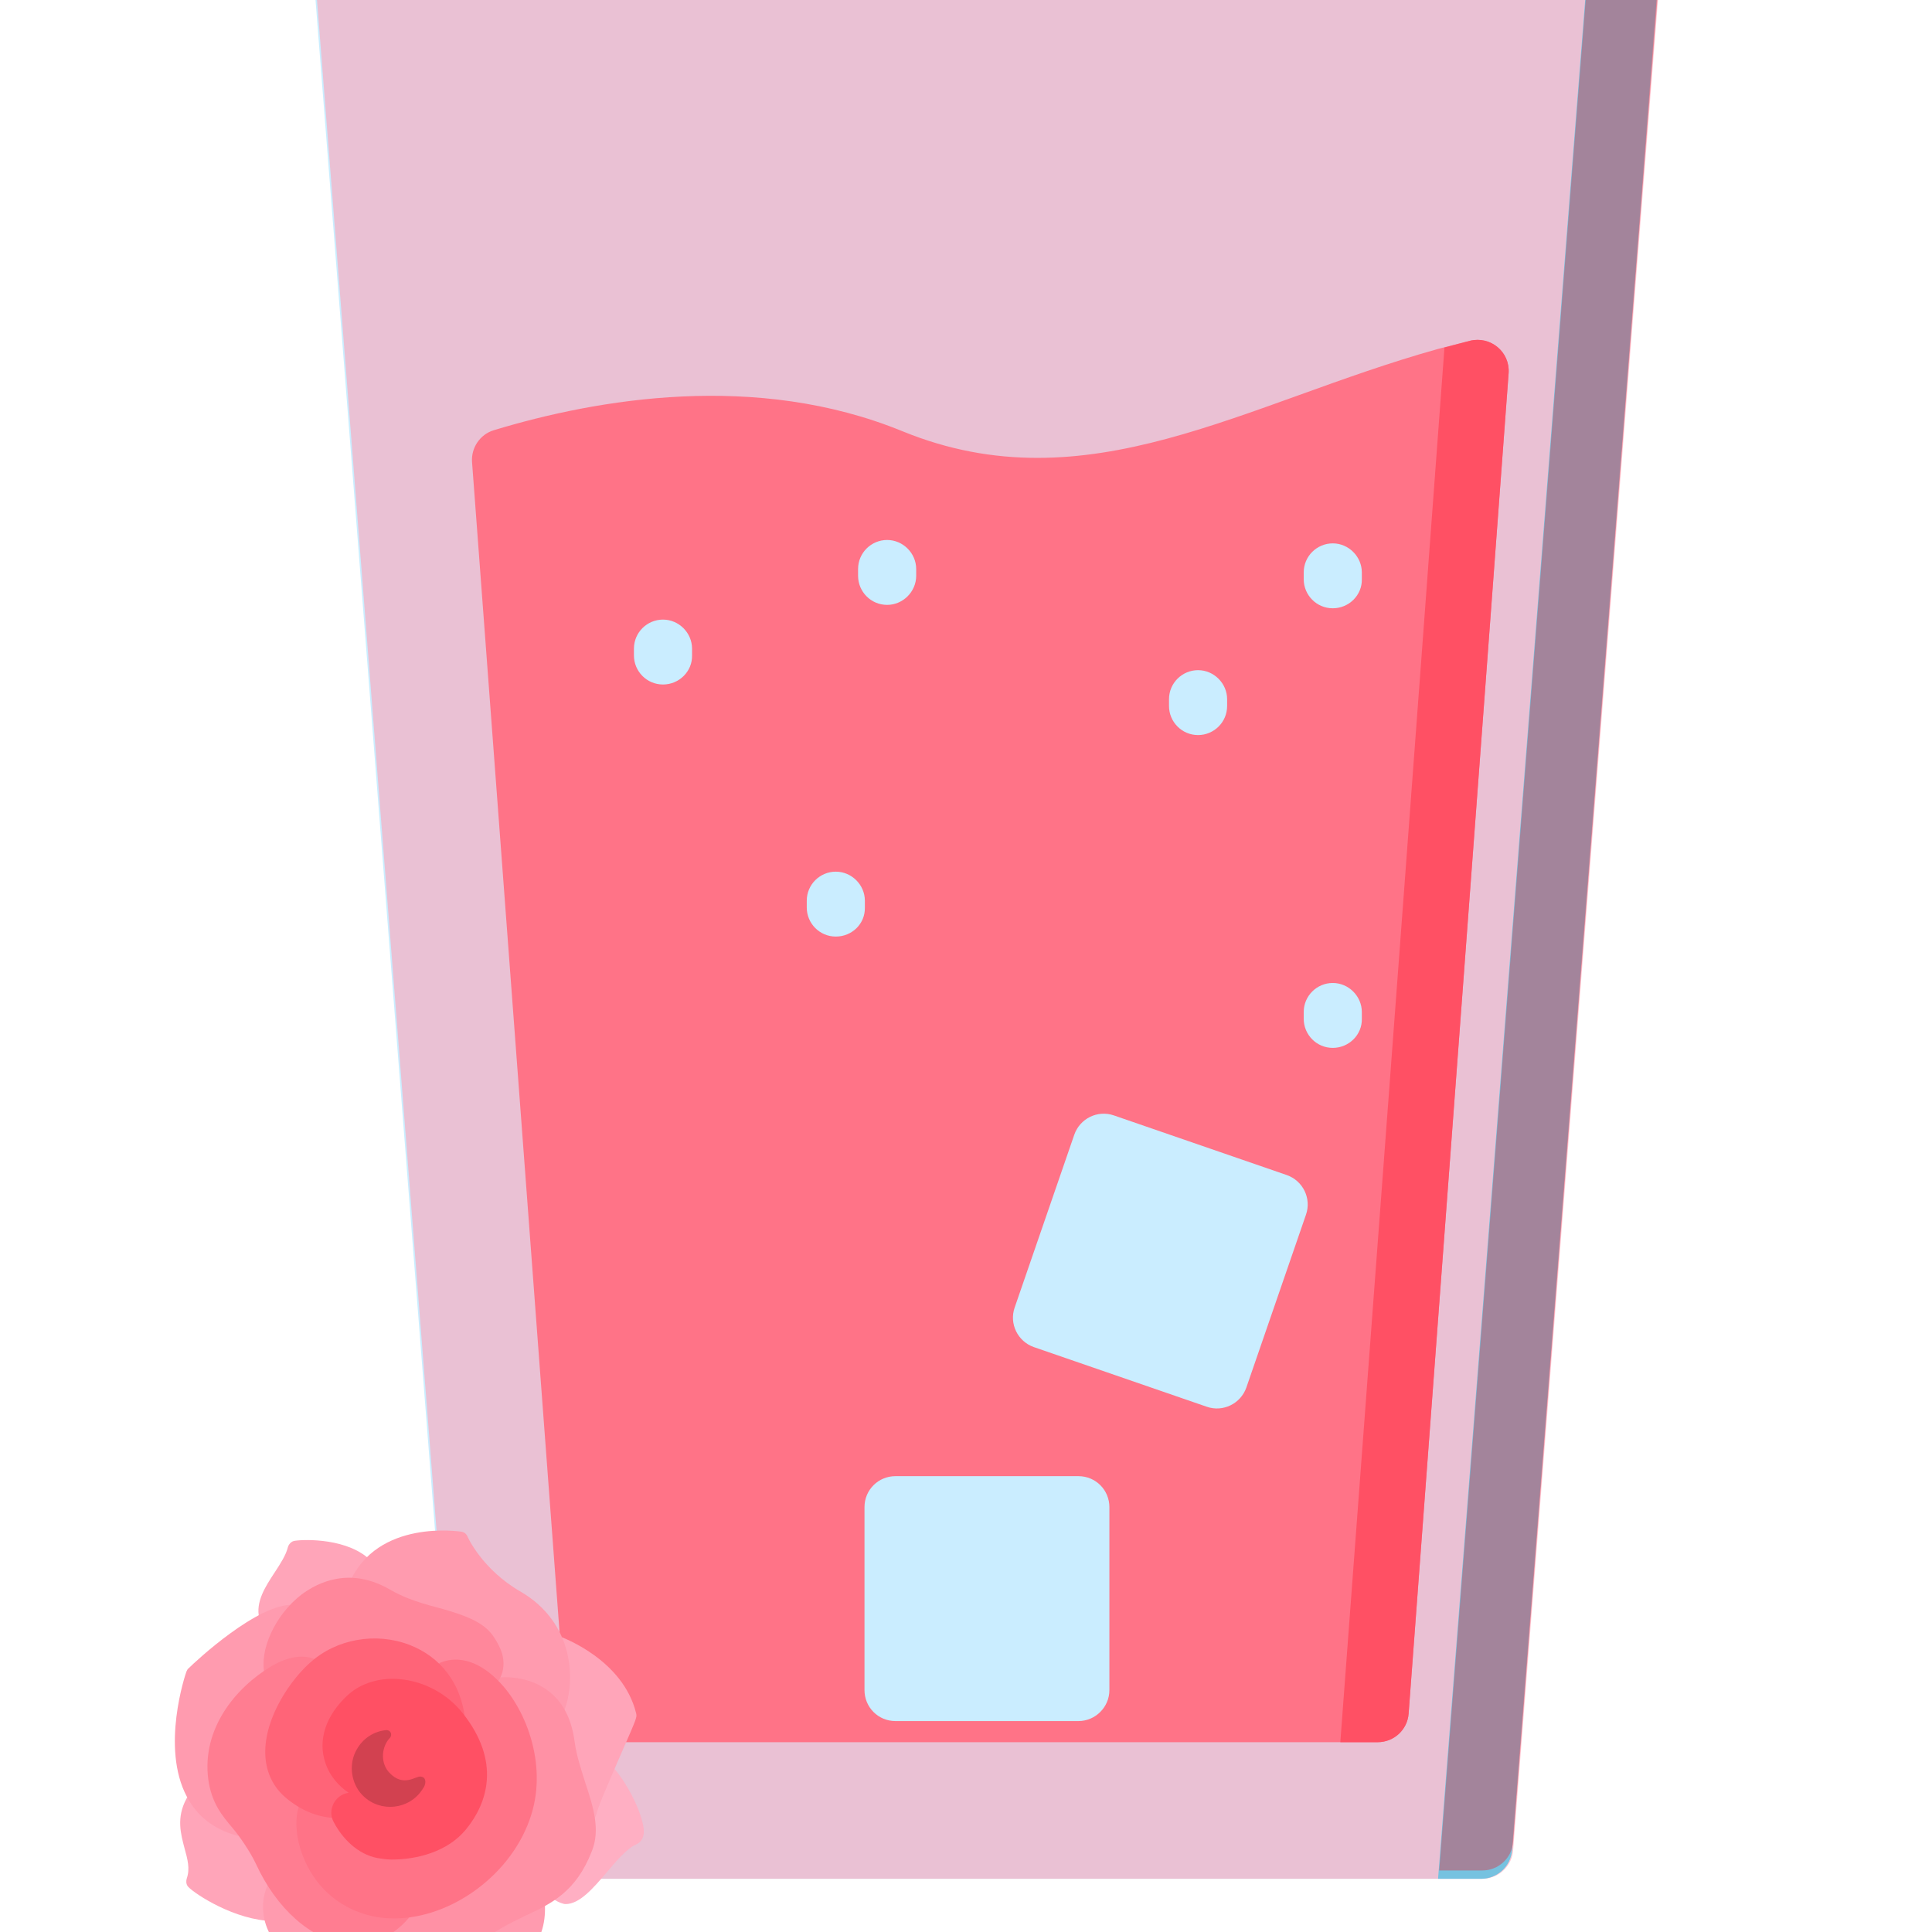 <svg id="Layer_1" xmlns="http://www.w3.org/2000/svg" viewBox="0 0 512 512"><style>.st0{fill:#CAEDFF;} .st1{opacity:0.61;fill:#FFA5B9;enable-background:new ;} .st2{fill:#76C2E0;} .st3{fill:#FF7387;} .st4{fill:#FF5064;} .st5{fill:#FFAFC3;} .st6{fill:#FFA5B9;} .st7{fill:#FF9BAF;} .st8{fill:#FF91A5;} .st9{fill:#FF879B;} .st10{fill:#FF7D91;} .st11{fill:#FF6478;} .st12{fill:#D24150;} .st13{opacity:0.48;fill:#D24150;enable-background:new ;}</style><g id="XMLID_2145_"><g id="XMLID_1811_"><g id="XMLID_1276_"><g id="XMLID_924_"><path id="XMLID_1780_" class="st0" d="M431.2-14.1c4.8 0 8.6 4.1 8.2 8.9L435 51.9l-13.7 174.9-20.6 263.5c-.3 4.3-3.9 7.6-8.2 7.6H130.1c-4.3 0-7.9-3.3-8.2-7.6L90.3 85.4 83.2-5.3c-.4-4.8 3.4-8.9 8.2-8.9l339.8.1z"/><path id="XMLID_1_" class="st1" d="M431.6-14.1c4.8 0 8.6 4.1 8.2 8.9l-4.5 57.1-13.7 174.9L401 490.3c-.3 4.3-3.9 7.6-8.2 7.6H130.5c-4.3 0-7.9-3.3-8.2-7.6L90.7 85.5 83.6-5.2c-.4-4.8 3.4-8.9 8.2-8.9h339.8z"/><path id="XMLID_1827_" class="st2" d="M431.2-14.1c4.8 0 8.6 4.1 8.2 8.9L435 51.9l-13.7 174.9-20.6 263.5c-.3 4.3-3.9 7.6-8.2 7.6h-11.4l21.2-271.1L416 51.9l5.2-66h10z"/><path id="XMLID_1783_" class="st3" d="M389.6 90.3c5.4-1.3 10.6 3 10.2 8.6l-5.7 76.7-6.7 89.8-14.1 188.7c-.3 4.3-3.9 7.6-8.2 7.6h-207c-4.3 0-7.9-3.3-8.2-7.6l-24.8-331.6c-.3-3.8 2.1-7.4 5.8-8.5 27.4-8.3 69.5-15.6 108.3.3 49 20 90.6-7.5 141.8-21.8 2.8-.7 5.7-1.5 8.6-2.2z"/><path id="XMLID_1226_" class="st4" d="M389.6 90.3c5.5-1.3 10.6 3 10.2 8.6l-5.7 76.7-6.7 89.8-14.1 188.7c-.3 4.3-3.9 7.6-8.2 7.6h-9.9l14.7-196.3 6.7-89.8 6.2-83.5c2.2-.6 4.5-1.2 6.8-1.8z"/></g><path id="XMLID_1087_" class="st0" d="M353.2 161.2c-4.3 0-7.7-3.5-7.7-7.7v-1.8c0-4.3 3.5-7.7 7.7-7.7s7.7 3.5 7.7 7.7v1.8c.1 4.2-3.4 7.7-7.7 7.7z"/><path id="XMLID_1089_" class="st0" d="M317.5 194.8c-4.3 0-7.7-3.5-7.7-7.7v-1.8c0-4.3 3.5-7.7 7.7-7.7s7.7 3.5 7.7 7.7v1.8c0 4.3-3.5 7.7-7.7 7.7z"/><path id="XMLID_1092_" class="st0" d="M353.2 277.7c-4.3 0-7.7-3.5-7.7-7.7v-1.8c0-4.3 3.5-7.7 7.7-7.7s7.7 3.5 7.7 7.7v1.8c.1 4.2-3.4 7.7-7.7 7.7z"/><path id="XMLID_1093_" class="st0" d="M221.5 248.2c-4.3 0-7.7-3.5-7.7-7.7v-1.8c0-4.3 3.5-7.7 7.7-7.7s7.7 3.5 7.7 7.7v1.8c.1 4.3-3.4 7.7-7.7 7.7z"/><path id="XMLID_1088_" class="st0" d="M175.7 181.4c-4.3 0-7.7-3.5-7.7-7.7v-1.8c0-4.3 3.5-7.7 7.7-7.7s7.7 3.5 7.7 7.7v1.8c.1 4.2-3.4 7.7-7.7 7.7z"/><path id="XMLID_1235_" class="st0" d="M235.1 160.3c-4.3 0-7.7-3.5-7.7-7.7v-1.8c0-4.3 3.5-7.7 7.7-7.7s7.7 3.5 7.7 7.7v1.8c0 4.2-3.5 7.7-7.7 7.7z"/></g></g><g id="XMLID_1970_"><path id="XMLID_1967_" class="st0" d="M285.8 456.1h-48.5c-4.6 0-8.2-3.7-8.2-8.2v-48.5c0-4.6 3.7-8.2 8.2-8.2h48.5c4.6 0 8.2 3.7 8.2 8.2v48.5c0 4.5-3.7 8.2-8.2 8.2z"/></g><g id="XMLID_1976_"><path id="XMLID_1993_" class="st0" d="M319.8 372.8L274 357c-4.3-1.5-6.6-6.2-5.1-10.5l15.8-45.8c1.5-4.3 6.2-6.6 10.5-5.1l45.8 15.8c4.3 1.5 6.6 6.2 5.1 10.5l-15.8 45.8c-1.5 4.3-6.2 6.6-10.5 5.1z"/></g></g><path class="st5" d="M158 467.3l-11.9 33.6c-.3 1 0 2 .9 2.6 1 .6 2.2 1.1 2.9 1.1 3.7 0 7.3-4.2 10.8-8.3 2.6-3.1 5.5-6.5 7.9-7.5.6-.3 1.8-1 2-2.9.4-3.7-4.1-14-9.8-19.3-1-.9-2.4-.5-2.8.7z"/><path class="st6" d="M73.5 487.4l-2-3.3c-3.9-6.4-11.1-9.9-18.5-8.8l-2 .3c-.7.1-1.3.5-1.6 1.1-2.7 5-1.5 9.3-.5 13.1.8 2.9 1.5 5.4.6 8-.2.6-.2 1.4.2 2 .7 1.2 10.6 8.2 20.8 9.2h.2c.7 0 1.3-.3 1.8-.9 4.5-6 4.9-14.2 1-20.7zm23.8-74.7c-6.6-5.4-18.1-4.7-19.5-4.3-.7.2-1.3.9-1.5 1.6-.5 2.1-2 4.4-3.5 6.7-2.5 3.8-5.1 7.8-4.1 12.1.2 1 1.1 1.7 2.1 1.7h.1l5.5-.2c9.5-.4 17.9-6.3 21.5-15 .5-.9.2-2-.6-2.6zm71.3 41.4c-3.5-14.4-19.7-20.2-20.4-20.5-1.1-.4-2.4.2-2.8 1.4-.2.5-4.2 12.3-1.9 23.8 2.3 11.4 10.3 22.4 10.6 22.9.4.6 1.1.9 1.8.9h.4c.8-.2 1.5-.8 1.7-1.7.6-2.5 4.2-10.6 6.8-16.6 4-9.1 4-9.2 3.8-10.2z"/><path class="st7" d="M79.5 426.2c-.4-.5-1-.9-1.7-.9-9.4-.5-26 15-27.8 16.8-.3.2-.4.5-.6.9-.3.8-6.8 20.1.1 33.1 2.7 5.2 7.1 8.6 13.1 10.3.2.1.4.1.6.1.4 0 .8-.1 1.1-.3.5-.3.9-.8 1-1.4l14.5-56.7c.2-.7.1-1.4-.3-1.9zm58.3-4.5c-10-5.8-13.9-14.4-13.9-14.5-.3-.7-.9-1.2-1.7-1.3-.2 0-22.2-3.5-29.6 13.6-.4 1-.1 2.2.9 2.7l52.6 32.5c.4.2.8.3 1.2.3.2 0 .5 0 .7-.1.6-.2 1.1-.7 1.4-1.2 3.2-7.9 3-23.6-11.6-32zm6.6 82.9c-.1-1.1-1-2-2.1-2.1L73 498.3c-.9 0-1.7.4-2.1 1.3-1.2 2.6-1.9 6.9-.1 11.4 2.3 5.7 7.9 10.2 16.7 13.4 4.5 1.6 7.6 3.2 10.4 4.6 3.5 1.7 6.4 3.2 10.4 4 1.1.2 2.2.3 3.3.3 5.3 0 11-2.3 16.2-6.8 1-.9 2.5-1.7 4.1-2.7 5.5-3.3 13.1-7.7 12.5-19.2z"/><path class="st8" d="M155.1 472.4c-1.1-3.5-2.3-7.1-2.8-10.7-.8-6.2-3.2-10.9-7.3-13.8-6.1-4.5-13.6-3.3-13.9-3.2-.7.1-1.3.6-1.6 1.3l-29.3 65.5c-.4.9-.2 1.9.5 2.5 3.7 3.5 8.9 6 14.3 6 3.9 0 7.9-1.3 11.5-4.5 4.4-3.8 8.6-5.8 12.7-7.8 6.9-3.2 13.4-6.3 17.6-17 2.4-5.8.4-11.9-1.7-18.3z"/><path class="st9" d="M132.3 436.3c-2.2-4.4-4.4-6.6-12.6-9.2-4.7-1.5-10.3-2.4-16.1-5.7-10.8-6.4-19.4-2-23.6 1.1-7.1 5.4-11.5 15-9.8 21.5.2.9 1.1 1.6 2.1 1.6l57 1.7h.1c.4 0 .8-.1 1.1-.3 2.2-1.3 4.3-5.7 1.8-10.7z"/><path class="st10" d="M109.3 505.4l-23.6-63.9c-.2-.4-.4-.8-.8-1-3.3-2.3-8.1-1.9-13.2 1.2-9.1 5.5-18.3 16.3-16.5 29.9.9 6.3 3.7 9.6 6.4 12.8 1.8 2.1 4.7 6.3 6.2 9.5 5.5 12 14.7 20.1 24 21.3.7.1 1.5.1 2.2.1 5.7 0 10.9-2.7 14.9-7.7.5-.7.7-1.5.4-2.2z"/><path class="st3" d="M131.4 444.8c-4.7-4.5-9.8-6-14.4-4.3-.3.1-.6.3-.8.5l-36.1 35.9c-.2.2-.3.4-.4.6-1.8 3.6-1.5 9.8 1 15.4 1.8 4.2 6.3 11.6 16.4 14.5 2.4.7 4.9 1 7.4 1 15.1 0 31.4-11.7 36.3-27.5 4.3-13.6-1.6-28.8-9.4-36.1z"/><path class="st11" d="M108.5 435.9c-8.9-3.4-19.3-1.6-26.3 4.7-4.9 4.3-12.1 14.3-11.9 24.1.1 4.9 2.1 9.1 5.9 12.1 4.7 3.8 9.4 5 13.4 5 5.5 0 9.9-2.2 11.8-3.3.2-.1.4-.3.6-.5l20.6-21c.5-.5.7-1.1.6-1.8-1.1-9.1-6.4-16.1-14.7-19.3z"/><path class="st4" d="M122.7 454.1c-4.1-5.2-10.2-8.5-16.7-9.1-5.2-.5-10.2 1-13.6 4-6.1 5.5-8.3 12.2-6.1 18.4 1.1 3.2 3.4 5.9 6.1 7.7-3.6.5-5.7 4.5-4 7.7 2.4 4.6 6.5 8.6 11.6 9.6 1.3.2 2.5.4 3.8.4 6.6 0 14.8-2 19.7-8 5.8-7.1 9.2-18-.8-30.7z"/><path class="st12" d="M111.4 470.8c-1.3-.1-4.5 2.9-8.2-1-1.9-2-2.2-5.1-1-7.6.3-.6.6-1.1 1.1-1.6.8-.9.2-2.2-1-2.1-3.1.3-6.1 2.1-7.8 5.2-2 3.5-1.6 8.1.9 11.3 4.2 5.2 11.9 5 15.9.1.4-.5.8-1.1 1.1-1.6.5-1 .6-2.6-1-2.7z"/><path id="XMLID_2_" class="st13" d="M431.6-16.3c4.8 0 8.6 4.1 8.2 8.9l-4.5 57.1-13.7 174.9L401 488.1c-.3 4.3-3.9 7.6-8.2 7.6h-11.4l21.2-271.1 13.7-174.9 5.2-66h10.1z"/></svg>